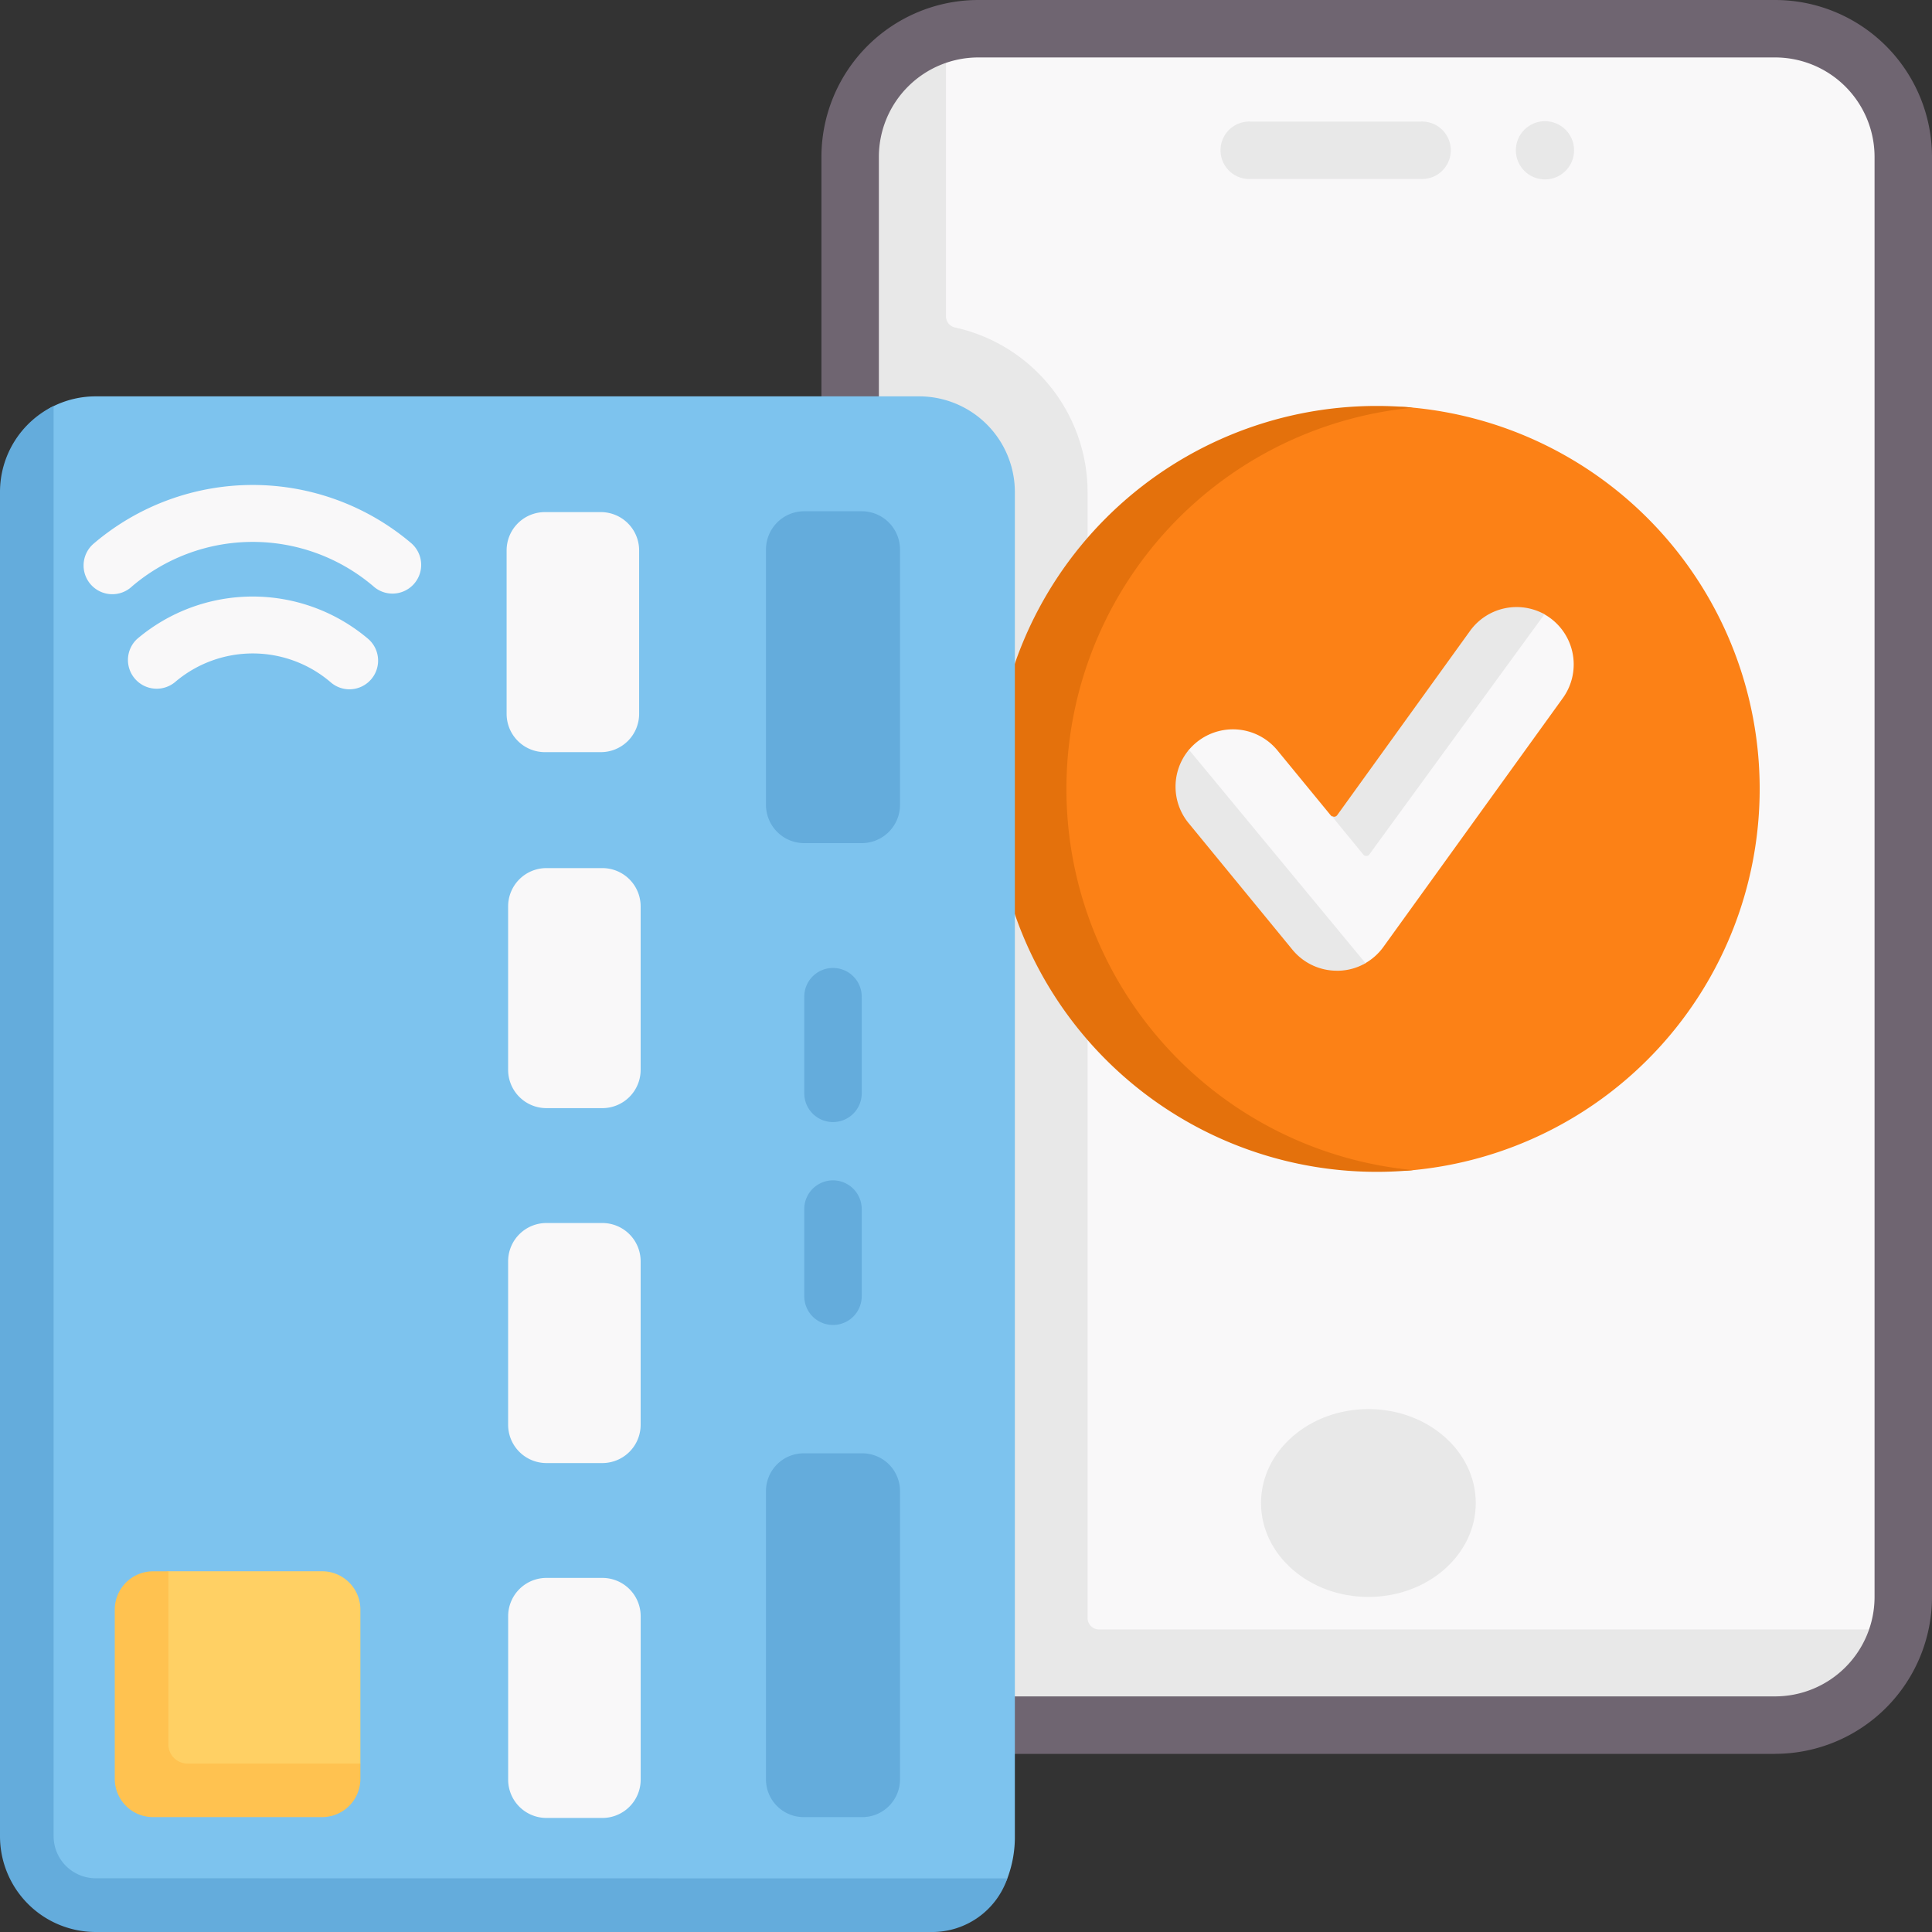 <svg id="metodo-de-pago_1_" data-name="metodo-de-pago(1)" xmlns="http://www.w3.org/2000/svg" width="65.082" height="65.082" viewBox="0 0 65.082 65.082">
  <rect x="0" y="0" width="65.082" height="65.082" fill="#333333" stroke="none"/>
  <path id="Trazado_598481" data-name="Trazado 598481" d="M253.157,7.5a4.316,4.316,0,0,1,4.319,4.312V60.336a4.316,4.316,0,0,1-4.319,4.312H226.319A4.316,4.316,0,0,1,222,60.336V11.812A4.316,4.316,0,0,1,226.319,7.5Z" transform="translate(-193.361 -6.532)" fill="#f9f8f9"/>
  <path id="Trazado_598482" data-name="Trazado 598482" d="M230.385,62.364a.387.387,0,0,1-.387-.387V24.05a5.686,5.686,0,0,0-4.47-5.546.385.385,0,0,1-.3-.377V8.58A4.316,4.316,0,0,0,222,12.753V61.276a4.316,4.316,0,0,0,4.319,4.313h26.838a4.322,4.322,0,0,0,4.181-3.225Z" transform="translate(-193.361 -7.473)" fill="#e8e8e8"/>
  <circle id="Elipse_5573" data-name="Elipse 5573" cx="0.981" cy="0.981" r="0.981" transform="translate(51.063 4.082)" fill="#e8e8e8"/>
  <g id="Grupo_156329" data-name="Grupo 156329" transform="translate(27.671 0)">
    <path id="Trazado_598483" data-name="Trazado 598483" d="M246.624,59.083H219.787A5.289,5.289,0,0,1,214.5,53.8V5.28A5.289,5.289,0,0,1,219.787,0h26.837a5.289,5.289,0,0,1,5.287,5.28V53.8a5.289,5.289,0,0,1-5.287,5.28ZM219.787,1.935a3.352,3.352,0,0,0-3.352,3.345V53.8a3.352,3.352,0,0,0,3.352,3.345h26.837a3.352,3.352,0,0,0,3.352-3.345V5.28a3.352,3.352,0,0,0-3.352-3.345Z" transform="translate(-214.5 0)" fill="#6f6571"/>
  </g>
  <g id="Grupo_156330" data-name="Grupo 156330" transform="translate(41.147 4.095)">
    <path id="Trazado_598484" data-name="Trazado 598484" d="M325.69,33.681H319.93a.968.968,0,1,1,0-1.935h5.759a.968.968,0,1,1,0,1.935Z" transform="translate(-318.963 -31.746)" fill="#e8e8e8"/>
  </g>
  <path id="Trazado_598485" data-name="Trazado 598485" d="M290.091,119.129a12.9,12.9,0,0,0-11.913-12.863c-.326-.025-.655.092-.988.092-7.125,0-12.191,5.61-12.191,12.734s5.066,12.85,12.191,12.85c.388,0,.771.071,1.15.037A12.9,12.9,0,0,0,290.091,119.129Z" transform="translate(-230.814 -92.554)" fill="#fc8116"/>
  <path id="Trazado_598486" data-name="Trazado 598486" d="M273.626,131.743q-.606.058-1.226.058a12.9,12.9,0,0,1,0-25.8q.619,0,1.226.058a12.9,12.9,0,0,0,0,25.684Z" transform="translate(-226.024 -92.326)" fill="#e4710c"/>
  <path id="Trazado_598487" data-name="Trazado 598487" d="M4.755,103.5a3.211,3.211,0,0,0-1.419.328c-1.07.525-1.579,2.178-1.579,3.45l.112,44.3a3.225,3.225,0,0,0,3.225,3.225l26.91-.1c1.272,0,3.049-.214,3.461-1.283a3.951,3.951,0,0,0,.251-1.419v-45.28A3.225,3.225,0,0,0,32.49,103.5Z" transform="translate(-1.529 -90.148)" fill="#7dc3ee"/>
  <path id="Trazado_598488" data-name="Trazado 598488" d="M33.934,155.645a2.678,2.678,0,0,1-2.587,1.806H3.225A3.225,3.225,0,0,1,0,154.226v-45.28a3.223,3.223,0,0,1,1.806-2.9v48.176a1.42,1.42,0,0,0,1.419,1.419Z" transform="translate(0 -92.369)" fill="#64acdc"/>
  <path id="Trazado_598489" data-name="Trazado 598489" d="M39.115,411.591v5.186l-.129.386a1.29,1.29,0,0,1-1.29,1.29H32.26a1.29,1.29,0,0,1-1.29-1.29V411.72a1.29,1.29,0,0,1,1.29-1.29l.387-.129h5.178A1.29,1.29,0,0,1,39.115,411.591Z" transform="translate(-26.975 -357.371)" fill="#ffd064"/>
  <path id="Trazado_598490" data-name="Trazado 598490" d="M38.244,416.776v.516a1.29,1.29,0,0,1-1.29,1.29H31.26a1.29,1.29,0,0,1-1.29-1.29v-5.7a1.29,1.29,0,0,1,1.29-1.29h.516v5.831a.645.645,0,0,0,.645.645Z" transform="translate(-26.104 -357.37)" fill="#ffc250"/>
  <path id="Trazado_598491" data-name="Trazado 598491" d="M137.156,413.329v5.506a1.29,1.29,0,0,1-1.29,1.29h-1.884a1.29,1.29,0,0,1-1.29-1.29v-5.506a1.29,1.29,0,0,1,1.29-1.29h1.884A1.29,1.29,0,0,1,137.156,413.329Z" transform="translate(-115.574 -358.885)" fill="#f9f8f9"/>
  <path id="Trazado_598492" data-name="Trazado 598492" d="M200.016,380.79a1.272,1.272,0,0,1,1.254-1.29h2.007a1.272,1.272,0,0,1,1.254,1.29v9.675a1.272,1.272,0,0,1-1.254,1.29H201.27a1.272,1.272,0,0,1-1.254-1.29Z" transform="translate(-174.213 -330.543)" fill="#64acdc"/>
  <g id="Grupo_156331" data-name="Grupo 156331" transform="translate(17.066 17.251)">
    <path id="Trazado_598493" data-name="Trazado 598493" d="M137.156,227.972v5.506a1.29,1.29,0,0,1-1.29,1.29h-1.884a1.29,1.29,0,0,1-1.29-1.29v-5.506a1.29,1.29,0,0,1,1.29-1.29h1.884A1.29,1.29,0,0,1,137.156,227.972Z" transform="translate(-132.641 -214.69)" fill="#f9f8f9"/>
    <path id="Trazado_598494" data-name="Trazado 598494" d="M136.757,135.013v5.506a1.29,1.29,0,0,1-1.29,1.29h-1.884a1.29,1.29,0,0,1-1.29-1.29v-5.506a1.29,1.29,0,0,1,1.29-1.29h1.884a1.29,1.29,0,0,1,1.29,1.29Z" transform="translate(-132.293 -133.723)" fill="#f9f8f9"/>
    <path id="Trazado_598495" data-name="Trazado 598495" d="M137.156,320.65v5.506a1.29,1.29,0,0,1-1.29,1.29h-1.884a1.29,1.29,0,0,1-1.29-1.29V320.65a1.29,1.29,0,0,1,1.29-1.29h1.884A1.29,1.29,0,0,1,137.156,320.65Z" transform="translate(-132.641 -295.412)" fill="#f9f8f9"/>
  </g>
  <g id="Grupo_156334" data-name="Grupo 156334" transform="translate(2.839 16.335)">
    <g id="Grupo_156332" data-name="Grupo 156332">
      <path id="Trazado_598496" data-name="Trazado 598496" d="M32.392,130.282a.964.964,0,0,1-.643-.245,6.268,6.268,0,0,0-8.129,0,.968.968,0,1,1-1.287-1.445,8.252,8.252,0,0,1,10.7,0,.967.967,0,0,1-.644,1.69Z" transform="translate(-22.009 -126.621)" fill="#f9f8f9"/>
    </g>
    <g id="Grupo_156333" data-name="Grupo 156333" transform="translate(1.449 3.759)">
      <path id="Trazado_598497" data-name="Trazado 598497" d="M40.727,158.884a.964.964,0,0,1-.643-.245,4.034,4.034,0,0,0-5.231,0,.968.968,0,0,1-1.287-1.445,6.018,6.018,0,0,1,7.8,0,.967.967,0,0,1-.644,1.69Z" transform="translate(-33.242 -155.758)" fill="#f9f8f9"/>
    </g>
  </g>
  <g id="Grupo_156337" data-name="Grupo 156337" transform="translate(27.093 32.638)">
    <g id="Grupo_156335" data-name="Grupo 156335" transform="translate(0 7.095)">
      <path id="Trazado_598498" data-name="Trazado 598498" d="M210.984,312.9a.967.967,0,0,1-.968-.967v-2.967a.968.968,0,0,1,1.935,0v2.967A.967.967,0,0,1,210.984,312.9Z" transform="translate(-210.016 -308)" fill="#64acdc"/>
    </g>
    <g id="Grupo_156336" data-name="Grupo 156336">
      <path id="Trazado_598499" data-name="Trazado 598499" d="M210.984,258.16a.967.967,0,0,1-.968-.967v-3.225a.968.968,0,1,1,1.935,0v3.225A.967.967,0,0,1,210.984,258.16Z" transform="translate(-210.016 -253)" fill="#64acdc"/>
    </g>
  </g>
  <path id="Trazado_598500" data-name="Trazado 598500" d="M204.531,134.79v8.6a1.29,1.29,0,0,1-1.29,1.29h-1.935a1.29,1.29,0,0,1-1.29-1.29v-8.6a1.29,1.29,0,0,1,1.29-1.29h1.935A1.29,1.29,0,0,1,204.531,134.79Z" transform="translate(-174.213 -116.278)" fill="#64acdc"/>
  <g id="Grupo_156338" data-name="Grupo 156338" transform="translate(39.747 20.502)">
    <path id="Trazado_598501" data-name="Trazado 598501" d="M313.4,171a1.936,1.936,0,0,1-1.5-.708l-3.148-3.941a2.268,2.268,0,0,1-.34-2.668,1.937,1.937,0,0,1,2.979.017l1.8,2.193a.128.128,0,0,0,.1.047c.038,0,.135.086.16.052l4.348-6.077a2.115,2.115,0,0,1,2.582-.8,1.937,1.937,0,0,1,.628,2.822l-6.046,8.385a1.934,1.934,0,0,1-.61.549,1.858,1.858,0,0,1-.9.125Z" transform="translate(-308.108 -158.926)" fill="#f9f8f9"/>
  </g>
  <g id="Grupo_156339" data-name="Grupo 156339" transform="translate(39.604 20.447)">
    <path id="Trazado_598502" data-name="Trazado 598502" d="M354.733,158.746l-5.9,8.092a.129.129,0,0,1-.2.006l-1.086-1.325a.129.129,0,0,0,.205-.006l4.476-6.209A1.935,1.935,0,0,1,354.733,158.746Z" transform="translate(-342.31 -158.501)" fill="#e8e8e8"/>
    <path id="Trazado_598503" data-name="Trazado 598503" d="M313.395,202.979a1.908,1.908,0,0,1-.9.254h-.061a1.936,1.936,0,0,1-1.5-.707l-3.5-4.267a1.935,1.935,0,0,1,.014-2.47Z" transform="translate(-307 -190.98)" fill="#e8e8e8"/>
  </g>
  <ellipse id="Elipse_5574" data-name="Elipse 5574" cx="3.617" cy="3.164" rx="3.617" ry="3.164" transform="translate(42.479 47.467)" fill="#e8e8e8"/>
</svg>
